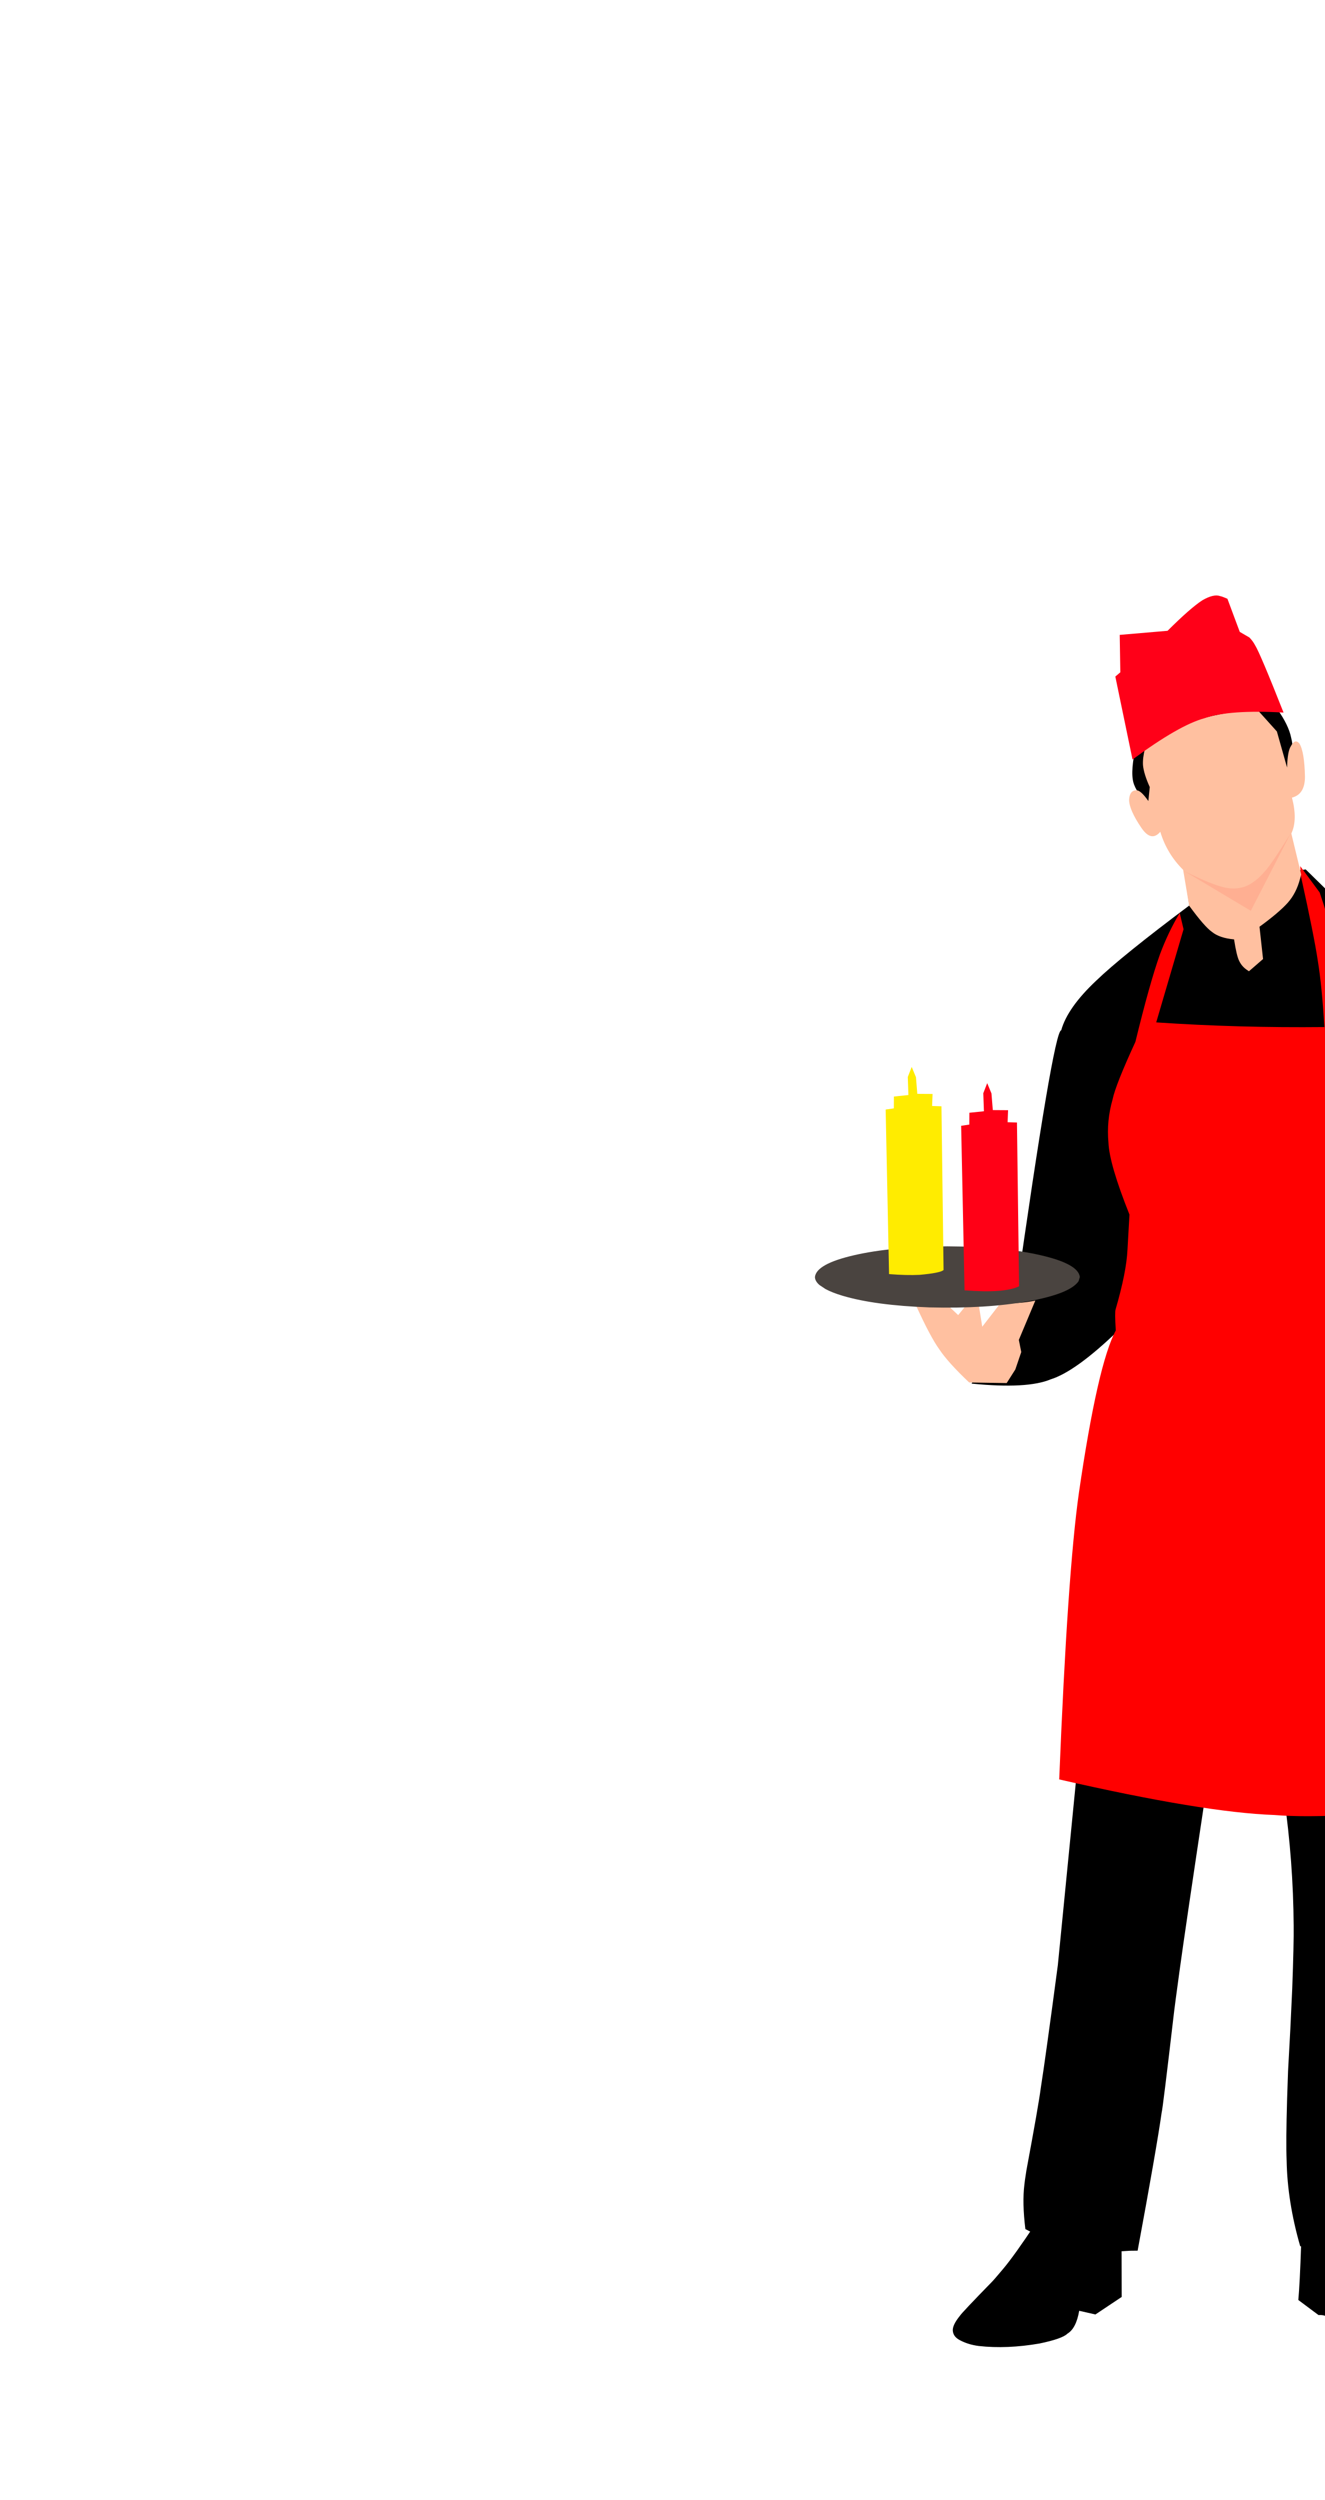 <?xml version='1.0' encoding='utf-8'?>
<svg xmlns="http://www.w3.org/2000/svg" version="1.1" width="720px" height="1358px" viewBox="0 0 720 1358"> <g id="layer1"> <g style="fill:rgb(255,192,160); fill-opacity:1.0; stroke-linejoin: miter"> <path d="M847.343,822.616L847.224,825.633Q846.352,849.9,843.557,858.385Q842.924,860.607,842.152,862.602Q841.846,863.74,839.551,868.077Q836.649,873.043,832.797,875.99Q828.181,880.693,808.622,883.472Q805.877,883.73,805.177,882.963Q804.282,882.38,805.644,879.118L803.275,878.293L803.459,874.168Q810.369,872.078,812.751,870.118Q815.728,868.197,818.856,862.329Q819.715,860.74,821.55,856.72L822.77,842.171L815.763,840.432Q813.684,849.048,811.353,854.178Q808.554,860.083,804.789,863.043Q802.17,865.044,799.965,864.35Q798.01,863.666,797.903,860.911Q797.893,859.5,798.682,857.275L802.989,847.253Q803.318,846.577,804.499,843.124L808.062,830.455L809.468,826.149Q810.929,821.834,815.451,811.615L847.343,822.616"/> </g> <g style="fill:rgb(0,0,0); fill-opacity:1.0; stroke-linejoin: miter"> <path d="M629.982,441.74L628.57,440.575Q619.022,433.111,616.48,426.71Q613.931,421.109,616.824,407.481L650.857,386.006L694.003,385.076Q700.2,393.778,701.583,400.588Q703.272,406.959,703.22,424.619L629.982,441.74"/> </g> <g style="fill:rgb(0,0,0); fill-opacity:1.0; stroke-linejoin: miter"> <path d="M760.761,668.467L773.806,628.27L797.851,707.579Q799.223,729.398,803.785,745.759Q807.751,759.169,816.529,778.848L811.314,814.78L848.859,824.286L855.322,785.228Q858.497,709.419,856.994,690.105Q855.062,657.486,847.215,637.037L819.198,570.53L806.878,535.125Q803.593,527.701,797.39,521.245Q778.706,503.633,721.91,484.391L709.501,472.231L644.856,482.426L646.278,491.864L646.57,491.593Q609.471,519.353,595.639,532.692Q580.061,547.365,576.657,559.625Q572.481,559.779,551.531,707.742L527.962,751.536Q558.286,754.552,570.977,749.195Q584.383,745.048,607.378,722.958L760.761,668.467"/> </g> <g style="fill:rgb(0,0,0); fill-opacity:1.0; stroke-linejoin: miter"> <path d="M770.768,976.334L765.357,1118.026Q768.522,1169.636,767.026,1186.378Q766.08,1204.738,758.031,1223.331L706.526,1220.085Q699.564,1195.935,699.153,1173.636Q698.733,1163.035,699.405,1140.29L699.927,1124.935Q701.249,1102.07,702.189,1080.228Q703.104,1055.231,702.97,1045.926Q702.744,1011.097,697.755,976.132L770.768,976.334"/> </g> <g style="fill:rgb(0,0,0); fill-opacity:1.0; stroke-linejoin: miter"> <path d="M753.665,1217.294L754.724,1225.023Q757.681,1226.864,758.235,1229.08Q758.953,1231.065,758.54,1237.627Q767.232,1244.092,770.838,1249.353Q774.285,1253.604,781.158,1269.402Q783.135,1273.364,783.059,1276.642Q782.421,1279.182,781.701,1279.492Q780.872,1280.317,779.417,1280.933Q775.618,1282.16,773.622,1282.228Q768.28,1282.796,760.724,1282.624Q749.216,1282.309,735.841,1281.372Q732.23,1280.849,729.136,1279.735Q724.774,1277.745,724.071,1274.672Q723.251,1273.55,722.688,1261.999Q722.376,1259.946,721.552,1258.974Q720.129,1257.234,716.48,1257.478L705.509,1249.291Q706.307,1240.439,707.041,1219.203L753.665,1217.294"/> </g> <g style="fill:rgb(0,0,0); fill-opacity:1.0; stroke-linejoin: miter"> <path d="M618.184,1222.491L613.964,1222.538Q583.236,1224.987,557.18,1210.762Q555.427,1196.463,556.645,1186.647Q556.688,1185.611,557.737,1178.936Q564.412,1143.099,565.556,1134.137Q568.12,1117.839,574.826,1067.413L584.985,964.367L655.095,974.532Q644.011,1048.088,640.934,1070.691Q638.323,1089.781,638.05,1092.265Q631.765,1146.148,631.252,1147.377Q628.445,1167.14,618.184,1222.491"/> </g> <g style="fill:rgb(0,0,0); fill-opacity:1.0; stroke-linejoin: miter"> <path d="M609.466,1220.179L609.528,1247.625L595.251,1257.15L586.428,1255.141Q584.809,1264.675,580.044,1267.562Q577.179,1270.378,564.838,1272.92Q547.152,1275.976,531.864,1274.27Q525.734,1273.476,521.079,1270.828Q517.99,1269.037,517.748,1265.949Q517.534,1262.853,521.643,1257.826Q522.755,1256.086,538.948,1239.486Q540.086,1238.371,545.069,1232.43Q551.081,1225.318,562.83,1207.626L609.466,1220.179"/> </g> <g style="fill:rgb(255,0,0); fill-opacity:1.0; stroke-linejoin: miter"> <path d="M806.285,978.712L798.443,979.665Q725.584,988.622,692.468,985.851Q654.095,984.501,575.57,966.523Q580.092,854.467,586.285,810.767Q596.471,740.947,606.312,722.667Q605.68,712.675,606.217,711.203Q612.091,691.033,612.669,678.813L613.755,659.735Q602.801,632.34,602.326,620.608Q601.229,608.875,604.578,597.15Q606.177,589.333,616.976,565.892Q624.773,533.881,630.273,518.478Q634.759,506.405,641.051,495.886L643.144,504.743L628.285,555.329Q673.182,558.357,719.66,557.865Q718.369,535.841,716.097,521.914Q714.116,508.507,706.902,475.864L706.552,470.468L717.107,484.778L719.282,491.328Q720.941,496.521,723.106,506.77Q735.103,574.977,739.084,587.731Q745.548,614.177,763.677,659.898L772.849,766.371Q792.871,837.507,799.929,885.867Q805.203,925.184,806.285,978.712"/> </g> <g style="fill:rgb(255,192,160); fill-opacity:1.0; stroke-linejoin: miter"> <path d="M678.672,527.568L678.179,527.23Q674.913,525.201,673.384,521.986Q671.972,519.258,670.587,510.243Q662.714,509.538,658.631,506.221Q654.575,503.433,646.17,491.927L642.92,472.484Q634.058,463.669,630.498,451.795Q625.595,457.566,620.204,449.63Q613.509,439.762,613.545,434.348Q613.883,429.233,617.566,429.273Q619.892,429.213,624.01,435.09L624.772,427.511Q621.532,420.328,621.093,415.583Q620.861,411.734,622.186,406.622Q639.248,394.93,649.498,391.543Q659.442,387.716,682.767,384.983L693.855,397.306L699.385,416.902Q699.652,407.98,701.44,405.325Q703.68,401.052,706.08,403.834Q708.828,408.276,709.112,421.819Q709.143,431.46,702.046,433.242Q705.219,445.368,701.704,452.733L707.08,474.987Q706.76,476.174,706.423,477.361Q704.447,485.077,699.723,490.397Q694.926,495.717,684.409,503.376L686.339,520.922L678.672,527.568"/> </g> <g style="fill:rgb(255,0,24); fill-opacity:1.0; stroke-linejoin: miter"> <path d="M615.408,412.542L606.062,367.484L608.785,365.177L608.453,344.846L634.453,342.629Q646.882,330.229,653.432,326.006Q659.559,322.484,663.065,323.799Q664.071,323.958,666.973,325.221L673.681,343.218L678.912,346.259Q680.844,348.219,682.03,350.521Q684.687,354.687,697.478,387.046Q668.094,385.363,654.515,390.111Q640.738,393.861,615.408,412.542"/> </g> <g style="fill:rgb(255,0,0); fill-opacity:0.086; stroke-linejoin: miter"> <path d="M643.772,473.277L645.805,474.258Q658.034,480.209,664.546,481.833Q670.783,483.458,676.344,481.611Q677.559,481.168,678.757,480.532Q679.366,480.335,682.312,478.187Q684.658,476.332,686.936,473.702Q690.125,470.597,701.243,452.838L679.683,494.724L643.772,473.277"/> </g> <g style="fill:rgb(255,192,160); fill-opacity:1.0; stroke-linejoin: miter"> <path d="M547.023,751.244L526.639,750.922Q515.122,740.011,510.423,732.934Q505.534,726.147,497.874,709.329L516.126,710.053L520.678,714.319L524.617,709.467L531.966,709.502L533.753,720.624L543.795,707.67Q553.722,708.346,562.597,706.422L553.631,727.794L554.954,734.381L551.724,743.859L547.023,751.244"/> </g> <g style="fill:rgb(74,68,64); fill-opacity:1.0; stroke-linejoin: miter"> <path d="M586.775,693.626L586.119,695.888Q581.447,702.722,558.783,706.82Q535.962,710.915,505.036,710.141Q475.521,709.059,457.825,703.811Q452.155,702.114,448.485,700.114L445.4,698.057Q442.857,695.934,442.829,693.626Q443.601,686.543,463.909,681.841Q484.218,677.138,514.802,676.959Q545.386,677.138,565.695,681.841Q586.004,686.543,586.775,693.626"/> </g> <g style="fill:rgb(255,0,22); fill-opacity:1.0; stroke-linejoin: miter"> <path d="M524.133,700.86L522.287,611.486L526.729,610.836L526.77,604.413L534.656,603.605L534.311,593.806L536.444,588.333L538.752,593.906L539.49,602.959L547.784,603.018L547.531,609.552L552.611,609.713L553.758,698.662Q545.816,702.571,524.133,700.86"/> </g> <g style="fill:rgb(255,236,0); fill-opacity:1.0; stroke-linejoin: miter"> <path d="M483.109,692.046L481.262,602.672L485.705,602.023L485.746,595.6L493.632,594.792L493.287,584.992L495.419,579.519L497.728,585.093L498.465,594.145L506.76,594.204L506.507,600.739L511.587,600.899L512.734,689.848Q510.85,691.464,499.668,692.457Q492.746,692.807,483.109,692.046"/> </g> </g> </svg>